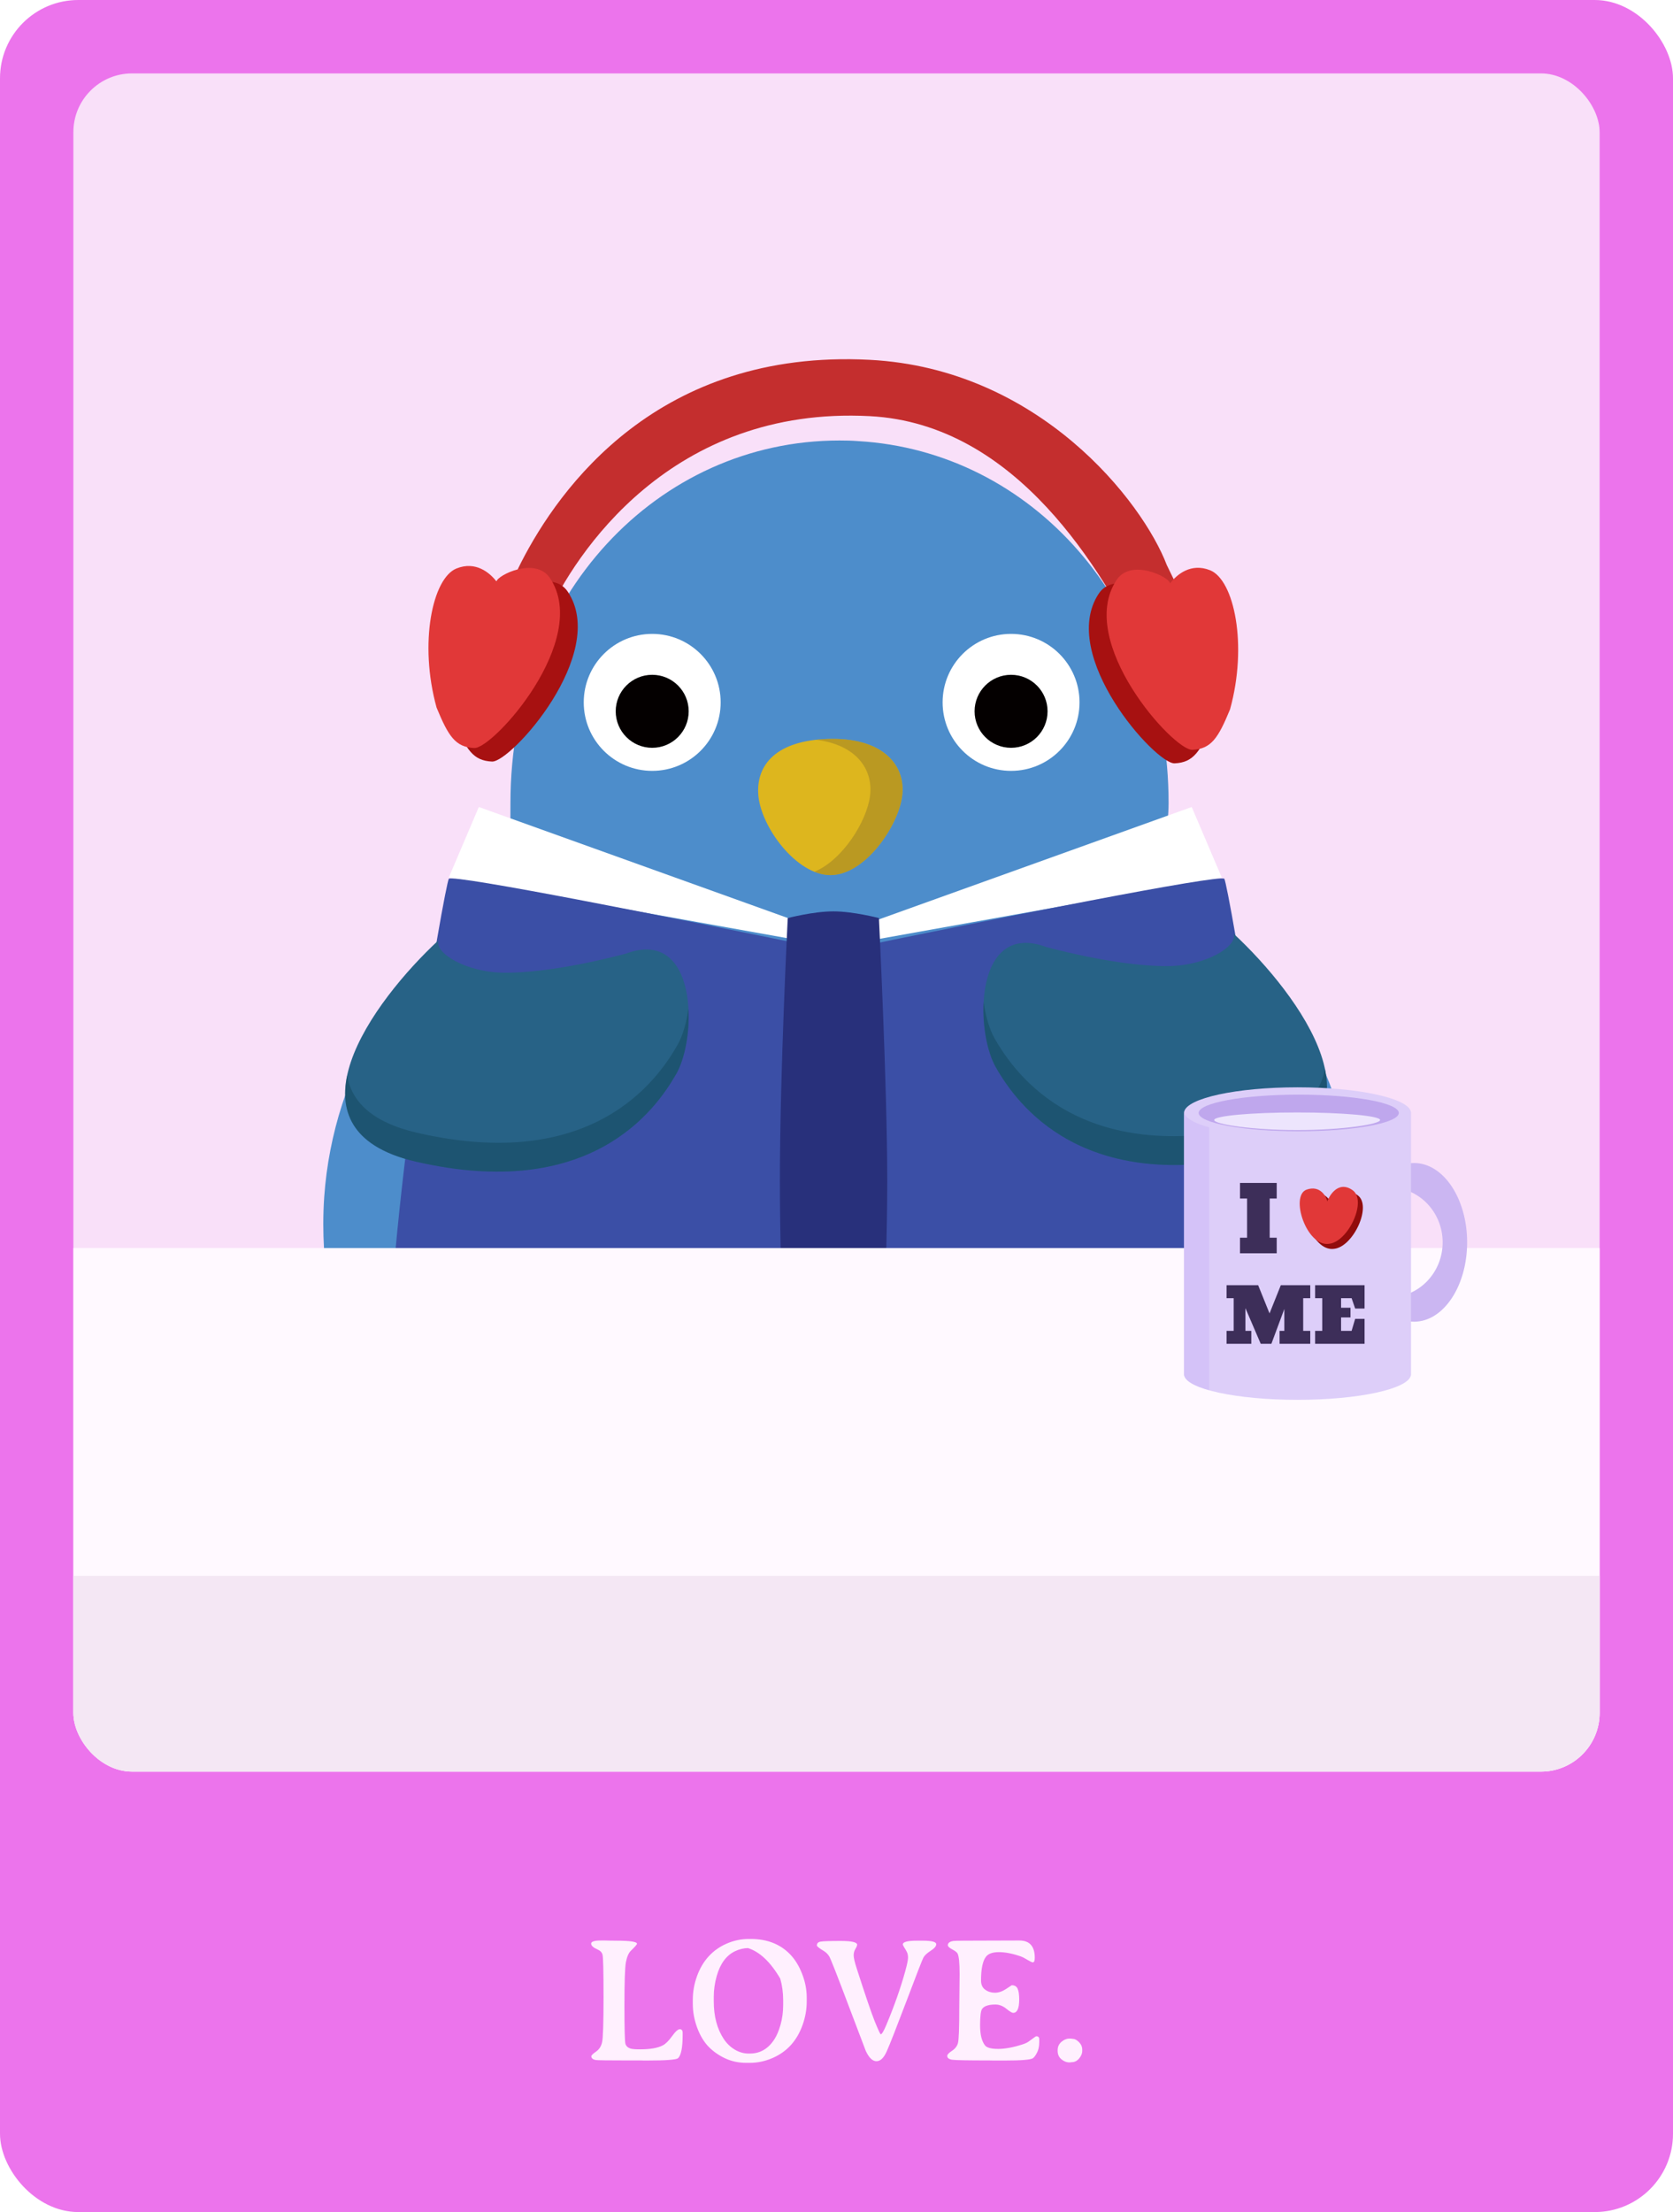 <svg width="342" height="452" viewBox="0 0 342 452" fill="none" xmlns="http://www.w3.org/2000/svg">
<g filter="url(#filter0_n_586_3359)">
<rect width="342" height="452" rx="16" fill="#EC74EC"/>
<g clip-path="url(#clip0_586_3359)">
<rect x="15" y="15" width="312" height="422" fill="#F9E0F9"/>
<path d="M277.147 250.173C277.147 251.868 277.083 253.562 276.993 255.206C276.98 255.347 276.968 255.475 276.968 255.604C275.876 271.409 270.047 285.519 260.675 297.33C249.056 312.005 231.98 323.098 211.759 329.389C207.47 330.75 203.028 331.867 198.47 332.779C192.205 334.024 185.721 334.82 179.058 335.154C177.723 335.231 176.374 335.282 175.026 335.308C173.897 335.321 172.754 335.334 171.611 335.334C170.469 335.334 169.339 335.321 168.209 335.308C160.351 335.128 152.699 334.307 145.368 332.907C140.823 332.034 136.381 330.93 132.093 329.595C111.589 323.316 94.308 312.159 82.56 297.343C82.56 297.343 82.56 297.33 82.547 297.33C73.149 285.467 67.295 271.254 66.255 255.347C66.255 255.244 66.242 255.116 66.229 255C66.139 253.408 66.088 251.803 66.088 250.173C66.088 248.273 66.152 246.385 66.281 244.524C68.116 218.602 82.522 195.607 104.284 179.995V179.186C104.297 176.503 104.348 167.952 104.348 164.088C104.348 121.642 134.468 90.007 171.611 90.007C172.895 90.007 174.179 90.033 175.45 90.135C210.821 92.215 238.887 123.119 238.887 164.088C238.887 168.697 237.526 177.98 236.872 178.57C237.026 178.66 237.167 178.75 237.282 178.827C238.412 179.546 238.939 179.995 238.939 179.995C260.701 195.556 275.093 218.525 276.942 244.434C277.083 246.334 277.16 248.247 277.16 250.173H277.147Z" fill="#4D8DCB"/>
<path d="M184.423 162.676C183.627 168.813 176.848 178.763 169.813 178.815C162.777 178.866 155.343 168.775 154.997 162.163C154.65 155.563 159.593 151.044 170.095 150.98C180.713 150.916 185.219 156.539 184.423 162.676Z" fill="#DDB61E"/>
<path opacity="0.5" d="M184.424 162.676C183.628 168.8 176.862 178.763 169.814 178.815C168.709 178.815 167.592 178.584 166.488 178.121C172.24 175.759 177.17 167.85 177.851 162.676C178.557 157.22 175.065 152.174 166.809 151.16C167.836 151.057 168.928 150.993 170.083 150.98C180.714 150.916 185.207 156.552 184.411 162.676H184.424Z" fill="#987D26"/>
<path d="M163.275 188.384V192.121L91.745 179.31L97.883 164.897L163.275 188.384Z" fill="white"/>
<path d="M178.225 188.384V192.121L249.755 179.31L243.616 164.897L178.225 188.384Z" fill="white"/>
<path d="M91.744 179.576C92.385 178.508 140.054 188.028 163.808 192.921C161.46 208.935 162.83 265.786 163.808 292.209H78.933C78.666 249.771 90.944 180.911 91.744 179.576Z" fill="#3B4FA6"/>
<path d="M250.288 179.576C249.647 178.508 201.978 188.028 178.224 192.921C180.573 208.935 179.203 265.786 178.224 292.209H263.099C263.366 249.771 251.089 180.911 250.288 179.576Z" fill="#3B4FA6"/>
<path d="M161.035 187.595C161.035 187.595 166.269 186.223 170.353 186.223C174.437 186.223 179.672 187.595 179.672 187.595C179.672 187.595 181.376 221.928 181.376 241.405C181.376 260.881 179.672 294.907 179.672 294.907C179.672 294.907 175.451 296.675 170.353 296.675C165.256 296.675 161.035 294.907 161.035 294.907C161.035 294.907 159.425 263.721 159.425 241.405C159.425 219.088 161.035 187.595 161.035 187.595Z" fill="#28307B"/>
<path d="M103.302 198.764C95.238 198.764 88.731 194.664 89.647 192.121C76.317 204.495 56.741 230.869 85.068 237.377C120.477 245.513 133.891 227.086 138.254 219.415C142.616 211.744 142.605 189.36 127.882 194.878C116.092 197.944 108.141 198.764 103.302 198.764Z" fill="#276286"/>
<path opacity="0.5" d="M140.737 206.067C141.016 211.061 139.977 216.386 138.254 219.415C133.892 227.086 120.477 245.513 85.068 237.377C72.383 234.462 69.305 227.564 70.97 219.723C71.816 224.998 75.944 229.326 85.316 231.479C120.724 239.615 134.139 221.189 138.501 213.518C139.545 211.682 140.336 209.004 140.737 206.067Z" fill="#14465D"/>
<path d="M238.511 197.412C246.574 197.412 253.082 193.312 252.166 190.77C265.495 203.143 285.072 229.517 256.744 236.026C221.335 244.162 207.921 225.735 203.559 218.064C199.197 210.393 199.207 188.009 213.93 193.527C225.72 196.593 233.671 197.412 238.511 197.412Z" fill="#276286"/>
<path opacity="0.5" d="M201.075 204.716C200.797 209.71 201.836 215.034 203.559 218.063C207.921 225.734 221.335 244.161 256.744 236.025C269.43 233.111 272.508 226.212 270.843 218.371C269.996 223.647 265.869 227.975 256.497 230.128C221.089 238.264 207.674 219.837 203.311 212.166C202.268 210.331 201.477 207.652 201.075 204.716Z" fill="#14465D"/>
<rect x="-6.895" y="255.018" width="355.789" height="205.263" fill="#FFF9FF"/>
<rect x="-6.895" y="322" width="355.789" height="97.614" fill="#F4E7F4"/>
<path d="M177.797 73.525C212.44 75.332 233.557 102.468 238.523 115.467L241.661 121.921L233.287 132.612C225.407 117.202 208.109 86.613 177.797 85.032C137.266 82.918 117.507 113.026 111.606 126.265C107.345 127.494 100.369 126.937 106.556 114.874C114.29 99.795 134.495 71.267 177.797 73.525Z" fill="#C42E2E"/>
<path d="M243.749 119.291C239.828 117.715 236.947 120.158 235.569 121.955C235.439 120.705 227.607 116.783 224.619 121.284C216.239 133.908 236.264 156.154 240.114 155.978C243.963 155.803 245.396 153.601 247.822 147.711C251.469 134.543 248.651 121.261 243.749 119.291Z" fill="#A71111"/>
<path d="M247.378 116.525C243.457 114.95 240.576 117.392 239.198 119.19C239.068 117.939 231.236 114.018 228.248 118.519C219.868 131.143 239.893 153.388 243.742 153.213C247.592 153.037 249.025 150.836 251.45 144.945C255.098 131.777 252.28 118.495 247.378 116.525Z" fill="#E13838"/>
<path d="M96.945 118.925C100.866 117.349 103.747 119.791 105.125 121.589C105.256 120.338 113.087 116.417 116.075 120.918C124.456 133.542 104.43 155.788 100.581 155.612C96.732 155.436 95.298 153.235 92.873 147.345C89.226 134.176 92.044 120.895 96.945 118.925Z" fill="#A71111"/>
<path d="M93.317 116.159C97.238 114.583 100.119 117.025 101.497 118.823C101.628 117.573 109.459 113.651 112.447 118.152C120.828 130.776 100.802 153.022 96.953 152.846C93.104 152.671 91.67 150.469 89.245 144.579C85.598 131.411 88.416 118.129 93.317 116.159Z" fill="#E13838"/>
<path d="M206.687 157.515C214.416 157.515 220.681 151.249 220.681 143.52C220.681 135.791 214.416 129.526 206.687 129.526C198.958 129.526 192.692 135.791 192.692 143.52C192.692 151.249 198.958 157.515 206.687 157.515Z" fill="white"/>
<path d="M206.687 152.804C210.807 152.804 214.146 149.464 214.146 145.344C214.146 141.225 210.807 137.885 206.687 137.885C202.567 137.885 199.228 141.225 199.228 145.344C199.228 149.464 202.567 152.804 206.687 152.804Z" fill="#040000"/>
<path d="M133.325 157.515C141.053 157.515 147.319 151.249 147.319 143.52C147.319 135.791 141.053 129.526 133.325 129.526C125.596 129.526 119.33 135.791 119.33 143.52C119.33 151.249 125.596 157.515 133.325 157.515Z" fill="white"/>
<path d="M133.325 152.804C137.444 152.804 140.784 149.464 140.784 145.344C140.784 141.225 137.444 137.885 133.325 137.885C129.205 137.885 125.865 141.225 125.865 145.344C125.865 149.464 129.205 152.804 133.325 152.804Z" fill="#040000"/>
<path d="M289.071 237.642C295.06 237.642 299.916 244.902 299.916 253.856C299.916 262.811 295.06 270.07 289.071 270.07C285.842 270.07 282.945 267.959 280.958 264.61C281.943 264.915 282.986 265.081 284.066 265.081C290.056 265.081 294.911 260.055 294.911 253.855C294.911 247.656 290.055 242.631 284.066 242.631C282.986 242.631 281.943 242.795 280.959 243.1C282.946 239.752 285.843 237.642 289.071 237.642Z" fill="#CBB6F2"/>
<path d="M265.242 222.176C277.684 222.176 287.837 224.388 288.414 227.165H288.441V281.047H288.414C287.836 283.824 277.684 286.036 265.242 286.036C252.801 286.036 242.648 283.824 242.07 281.047H242.043V227.165H242.07C242.647 224.388 252.8 222.176 265.242 222.176Z" fill="#DDCEF9"/>
<ellipse cx="265.491" cy="227.414" rx="20.455" ry="3.742" fill="#BFA7ED"/>
<path d="M282.123 228.856C282.123 229.707 274.531 230.911 265.166 230.911C255.801 230.911 248.209 229.707 248.209 228.856C248.209 228.004 255.801 227.314 265.166 227.314C274.531 227.314 282.123 228.004 282.123 228.856Z" fill="#EDE5FD"/>
<path d="M260.99 252.911V256.09H253.484V252.911H254.93V244.899H253.484V241.719H260.99V244.899H259.554V252.911H260.99Z" fill="#3D2E59"/>
<path d="M278.95 269.486V274.589H268.841V271.939H270.294V265.263H268.841V262.613H278.95V267.378H277.023L276.3 265.263H274.147V267.22H276.074V269.192H274.147V271.939H276.3L277.023 269.486H278.95Z" fill="#3D2E59"/>
<path d="M255.797 271.939V274.589H250.738V271.939H252.191V265.263H250.738V262.613H257.197L259.523 268.379L261.826 262.613H267.848V265.263H266.402V271.939H267.848V274.589H261.577V271.939H262.548V267.468L259.899 274.589H257.724L254.592 267.295V271.939H255.797Z" fill="#3D2E59"/>
<path d="M277.498 244.202C280.581 246.327 276.655 254.787 272.707 255.181C268.08 255.847 264.652 245.299 268.159 244.099C270.882 243.167 272.135 245.478 272.357 246.511C272.602 245.746 274.415 242.076 277.498 244.202Z" fill="#920C0C"/>
<path d="M276.471 243.174C279.554 245.299 275.627 253.759 271.679 254.153C267.053 254.819 263.625 244.271 267.132 243.071C269.855 242.139 271.108 244.45 271.33 245.483C271.574 244.718 273.388 241.048 276.471 243.174Z" fill="#E13838"/>
<path d="M242.043 227.314C242.043 227.325 242.061 228.972 247.182 230.353V284.083C244.185 283.245 242.309 282.194 242.07 281.046H242.043V227.314Z" fill="#CDB6F9" fill-opacity="0.5"/>
</g>
<path d="M132.201 421.035H131.674L131.146 421.018H128.527C124.367 421.018 122.123 420.988 121.795 420.93C121.186 420.824 120.881 420.566 120.881 420.156C120.881 419.98 121.197 419.67 121.83 419.225C122.475 418.779 122.891 418.141 123.078 417.309C123.277 416.465 123.377 413.383 123.377 408.062C123.377 402.742 123.307 399.854 123.166 399.396C123.037 398.928 122.697 398.576 122.146 398.342C121.279 397.967 120.846 397.568 120.846 397.146C120.846 396.725 121.502 396.514 122.814 396.514H123.869L124.379 396.531L125.961 396.549C128.797 396.549 130.215 396.76 130.215 397.182C130.215 397.322 129.799 397.797 128.967 398.605C128.498 399.062 128.158 399.848 127.947 400.961C127.748 402.062 127.648 405.01 127.648 409.803C127.648 414.596 127.719 417.215 127.859 417.66C128.012 418.105 128.357 418.416 128.896 418.592C129.225 418.697 129.869 418.75 130.83 418.75C132.904 418.75 134.457 418.48 135.488 417.941C136.074 417.637 136.707 417.01 137.387 416.061C138.066 415.111 138.594 414.637 138.969 414.637C139.355 414.637 139.549 414.883 139.549 415.375V415.832C139.549 418.41 139.232 419.986 138.6 420.561C138.248 420.877 136.115 421.035 132.201 421.035ZM145.912 407.992V408.941C145.912 412 146.586 414.555 147.934 416.605C148.543 417.531 149.299 418.264 150.201 418.803C151.115 419.342 152.053 419.611 153.014 419.611H153.295C155.381 419.611 157.051 418.639 158.305 416.693C158.797 415.943 159.219 414.941 159.57 413.688C159.922 412.434 160.098 411.098 160.098 409.68V408.713C160.098 407.154 159.898 405.684 159.5 404.301C157.508 400.902 155.311 398.822 152.908 398.061C152.041 398.072 151.174 398.277 150.307 398.676C148.502 399.52 147.236 401.219 146.51 403.773C146.111 405.191 145.912 406.598 145.912 407.992ZM164.914 408.168V408.994C164.914 410.588 164.633 412.176 164.07 413.758C162.91 417.016 160.848 419.277 157.883 420.543C156.371 421.188 154.854 421.51 153.33 421.51H152.504C150.992 421.51 149.574 421.205 148.25 420.596C146.938 419.986 145.801 419.189 144.84 418.205C143.879 417.209 143.1 415.902 142.502 414.285C141.916 412.668 141.623 411.062 141.623 409.469V408.643C141.623 407.014 141.904 405.414 142.467 403.844C143.029 402.262 143.82 400.908 144.84 399.783C145.859 398.658 147.096 397.779 148.549 397.146C150.002 396.514 151.508 396.197 153.066 396.197H153.471C156.811 396.197 159.494 397.246 161.521 399.344C162.529 400.387 163.344 401.711 163.965 403.316C164.598 404.922 164.914 406.539 164.914 408.168ZM166.988 397.533C166.988 397.088 167.24 396.824 167.744 396.742C168.248 396.648 169.619 396.602 171.857 396.602C174.096 396.602 175.215 396.859 175.215 397.375C175.215 397.562 175.098 397.85 174.863 398.236C174.629 398.611 174.512 399.051 174.512 399.555C174.512 400.047 174.723 400.949 175.145 402.262C176.891 407.688 178.115 411.279 178.818 413.037C179.533 414.795 179.943 415.674 180.049 415.674C180.271 415.674 180.646 415.047 181.174 413.793C182.803 409.914 184.092 406.258 185.041 402.824C185.428 401.43 185.621 400.498 185.621 400.029C185.621 399.549 185.545 399.162 185.393 398.869C185.24 398.564 185.064 398.26 184.865 397.955C184.666 397.65 184.566 397.434 184.566 397.305C184.566 396.801 185.527 396.549 187.449 396.549H188.662C190.479 396.549 191.387 396.789 191.387 397.27C191.387 397.68 191.012 398.125 190.262 398.605C189.512 399.086 189.014 399.549 188.768 399.994C188.533 400.439 187.379 403.404 185.305 408.889C183.23 414.361 181.889 417.777 181.279 419.137C180.682 420.496 179.979 421.176 179.17 421.176C178.373 421.176 177.646 420.479 176.99 419.084C176.967 419.049 175.783 415.932 173.439 409.732C171.096 403.521 169.789 400.199 169.52 399.766C169.25 399.32 168.898 398.963 168.465 398.693C167.48 398.096 166.988 397.709 166.988 397.533ZM208.385 396.514C210.482 396.514 211.531 397.691 211.531 400.047C211.531 400.668 211.396 400.979 211.127 400.979C210.975 400.979 210.611 400.809 210.037 400.469C209.475 400.117 209.006 399.877 208.631 399.748C206.967 399.174 205.49 398.887 204.201 398.887C202.912 398.887 202.027 399.203 201.547 399.836C200.879 400.715 200.545 402.332 200.545 404.688C200.545 405.531 200.832 406.158 201.406 406.568C201.98 406.979 202.637 407.184 203.375 407.184C204.125 407.184 204.881 406.932 205.643 406.428C206.416 405.912 206.809 405.654 206.82 405.654C207.406 405.654 207.805 405.883 208.016 406.34C208.238 406.797 208.35 407.541 208.35 408.572C208.35 410.389 207.934 411.297 207.102 411.297C206.879 411.297 206.416 411.016 205.713 410.453C205.01 409.879 204.266 409.592 203.48 409.592C202.133 409.592 201.236 409.879 200.791 410.453C200.498 410.828 200.352 411.953 200.352 413.828C200.352 415.703 200.686 417.074 201.354 417.941C201.729 418.422 202.625 418.662 204.043 418.662C205.461 418.662 207.113 418.357 209 417.748C209.527 417.584 209.949 417.391 210.266 417.168C210.582 416.945 210.904 416.711 211.232 416.465C211.561 416.207 211.766 416.078 211.848 416.078C212.246 416.078 212.445 416.277 212.445 416.676V417.238C212.445 418.141 212.287 418.885 211.971 419.471C211.666 420.045 211.385 420.414 211.127 420.578C210.646 420.883 208.736 421.035 205.396 421.035H203.076L202.303 421.018C197.885 421.018 195.336 420.971 194.656 420.877C193.977 420.771 193.637 420.508 193.637 420.086C193.637 419.816 193.953 419.477 194.586 419.066C195.219 418.656 195.629 418.141 195.816 417.52C196.004 416.898 196.098 414.467 196.098 410.225L196.168 403.352C196.168 401.102 196.027 399.707 195.746 399.168C195.617 398.922 195.254 398.641 194.656 398.324C194.059 398.008 193.76 397.727 193.76 397.48C193.76 397.012 194.141 396.719 194.902 396.602C195.219 396.555 197.709 396.531 202.373 396.531L207.646 396.514H208.385ZM218.633 421.422C218.023 421.422 217.467 421.205 216.963 420.771C216.459 420.338 216.207 419.77 216.207 419.066V418.908C216.207 418.229 216.465 417.666 216.98 417.221C217.508 416.775 218.041 416.553 218.58 416.553H218.896C219.072 416.588 219.201 416.605 219.283 416.605C219.693 416.605 220.121 416.828 220.566 417.273C221.012 417.719 221.234 418.234 221.234 418.82V419.066C221.234 419.605 221.018 420.127 220.584 420.631C220.162 421.123 219.676 421.369 219.125 421.369L218.721 421.422H218.633Z" fill="#FFF0FE"/>
</g>
<defs>
<filter id="filter0_n_586_3359" x="0" y="0" width="342" height="452" filterUnits="userSpaceOnUse" color-interpolation-filters="sRGB">
<feFlood flood-opacity="0" result="BackgroundImageFix"/>
<feBlend mode="normal" in="SourceGraphic" in2="BackgroundImageFix" result="shape"/>
<feTurbulence type="fractalNoise" baseFrequency="1 1" stitchTiles="stitch" numOctaves="3" result="noise" seed="8134" />
<feComponentTransfer in="noise" result="coloredNoise1">
<feFuncR type="linear" slope="2" intercept="-0.5" />
<feFuncG type="linear" slope="2" intercept="-0.5" />
<feFuncB type="linear" slope="2" intercept="-0.5" />
<feFuncA type="discrete" tableValues="1 1 1 1 1 1 1 1 1 1 1 1 1 1 1 1 1 1 1 1 1 1 1 1 1 1 1 1 1 1 1 1 1 1 1 1 1 1 1 1 1 1 1 1 1 1 1 1 1 1 1 0 0 0 0 0 0 0 0 0 0 0 0 0 0 0 0 0 0 0 0 0 0 0 0 0 0 0 0 0 0 0 0 0 0 0 0 0 0 0 0 0 0 0 0 0 0 0 0 0 "/>
</feComponentTransfer>
<feComposite operator="in" in2="shape" in="coloredNoise1" result="noise1Clipped" />
<feComponentTransfer in="noise1Clipped" result="color1">
<feFuncA type="table" tableValues="0 0.15" />
</feComponentTransfer>
<feMerge result="effect1_noise_586_3359">
<feMergeNode in="shape" />
<feMergeNode in="color1" />
</feMerge>
</filter>
<clipPath id="clip0_586_3359">
<rect x="15" y="15" width="312" height="347" rx="12" fill="white"/>
</clipPath>
</defs>
</svg>
